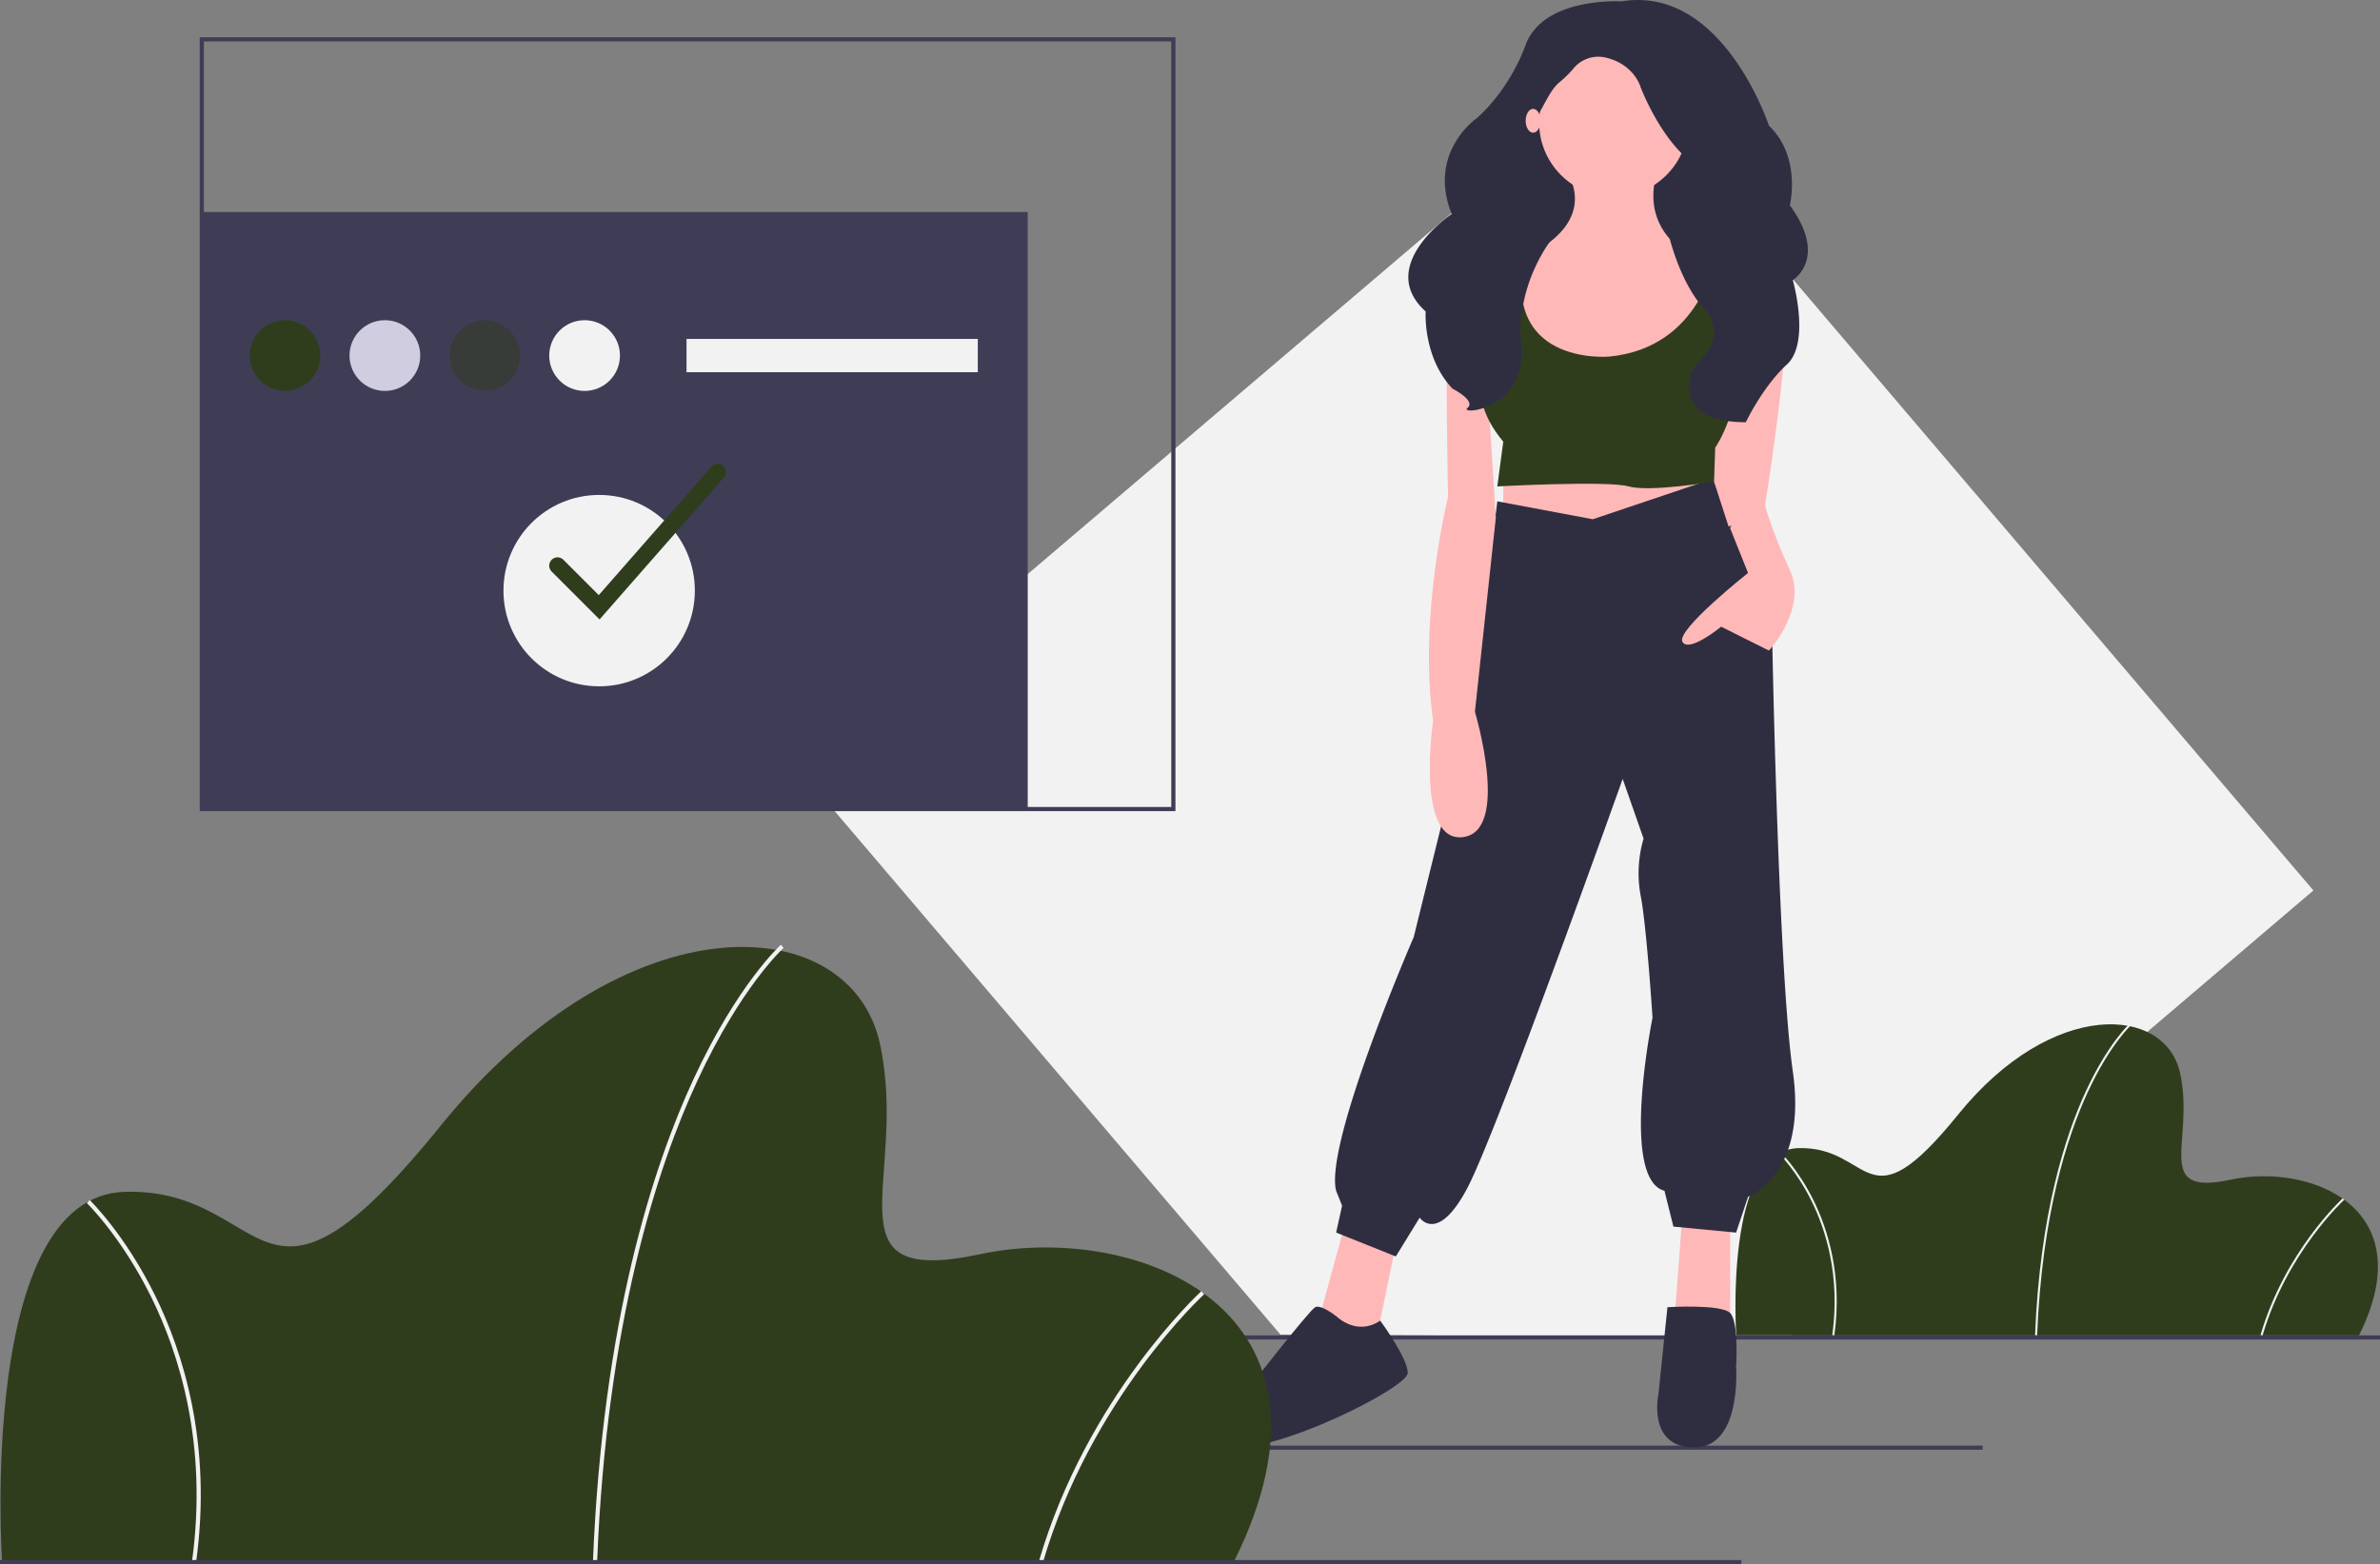 <svg id="a3f12c09-8e82-4948-a300-d3a23113d6dc" data-name="Layer 1" xmlns="http://www.w3.org/2000/svg" width="1144" height="751.924" viewBox="0 0 1144 751.924"><rect x="0" y="0" width="1144" height="751.924" fill="#808080" stroke="none"/><title>3333</title><polygon points="1111.983 428.056 904.837 604.443 859.514 643.032 732.687 642.258 624.449 641.6 615.459 641.547 593.494 615.748 506.164 513.186 462.326 461.696 449.145 446.22 439.61 435.019 418.361 410.063 383.958 369.662 418.802 339.995 452.079 311.657 475.999 291.291 777.168 34.846 1111.983 428.056" fill="#f2f2f2"/><rect x="97" y="101.924" width="397" height="287" fill="#3f3d56"/><rect x="579" y="694.924" width="374" height="2" fill="#3f3d56"/><path d="M1161.924,715.962H862.57s-6.068-88.997,29.834-90.008,31.857,39.442,76.861-16.181,99.616-52.589,106.695-19.721-13.653,59.163,24.272,51.072S1192.769,654.271,1161.924,715.962Z" transform="translate(-28 -74.038)" fill="#303d1d"/><path d="M1007.194,715.982l-1.01-.04c2.356-58.595,14.628-96.243,24.508-117.507,10.727-23.089,21.064-32.436,21.167-32.528l.672.756c-.102.091-10.318,9.345-20.959,32.278C1021.746,620.115,1009.541,657.608,1007.194,715.982Z" transform="translate(-28 -74.038)" fill="#f2f2f2"/><path d="M1115.538,716.103l-.971-.282c11.691-40.126,39.22-65.461,39.497-65.712l.679.749C1154.469,651.106,1127.145,676.262,1115.538,716.103Z" transform="translate(-28 -74.038)" fill="#f2f2f2"/><path d="M909.72,716.031l-1.002-.139c3.966-28.606-3.198-50.8-9.907-64.38-7.264-14.705-15.553-22.736-15.636-22.816l.7-.73c.084.08,8.501,8.235,15.843,23.098C906.489,664.772,913.721,687.171,909.72,716.031Z" transform="translate(-28 -74.038)" fill="#f2f2f2"/><rect x="43" y="641.924" width="1101" height="2" fill="#3f3d56"/><rect x="724.735" y="39.413" width="94.695" height="117.651" fill="#2f2e41"/><polygon points="646.54 588.213 633.627 635.561 655.149 651.343 660.888 647.039 670.931 598.257 646.54 588.213" fill="#ffb8b8"/><polygon points="808.669 583.909 804.365 641.3 831.626 641.3 831.626 588.213 808.669 583.909" fill="#ffb8b8"/><polygon points="722.583 220.912 722.583 255.346 775.67 263.955 821.582 245.303 812.974 223.781 722.583 220.912" fill="#ffb8b8"/><path d="M793.626,323.646l-45.913-8.609-11.478,93.26L707.54,524.514s-43.043,98.999-37.304,121.956l2.87,7.174-2.87,12.913,28.695,11.478,11.478-18.652s8.609,12.913,22.956-14.348S807.974,448.471,807.974,448.471l10.043,28.695a59.132,59.132,0,0,0-1.435,27.261c2.87,14.348,5.739,58.826,5.739,58.826s-15.782,77.478,5.739,83.217l4.304,17.217,30.13,2.87,5.739-17.217s28.695-10.043,21.522-60.26-10.043-215.216-10.043-215.216l-28.266-69.693Z" transform="translate(-28 -74.038)" fill="#2f2e41"/><path d="M670.236,706.73s-7.174-5.739-10.043-4.304-33,40.174-33,40.174-31.565,24.391-8.609,27.261,86.086-28.695,86.086-35.869-13.265-25.141-13.265-25.141S681.714,716.773,670.236,706.73Z" transform="translate(-28 -74.038)" fill="#2f2e41"/><path d="M829.496,702.425s25.826-1.604,30.13,2.785,2.87,25.911,2.87,25.911,2.87,38.739-20.087,38.739-17.217-25.826-17.217-25.826Z" transform="translate(-28 -74.038)" fill="#2f2e41"/><circle cx="775.67" cy="58.783" r="35.869" fill="#ffb8b8"/><path d="M779.996,155.06s20.087,24.391-20.087,43.043,28.695,96.13,28.695,96.13,80.347-30.13,73.173-88.956c0,0-48.782-8.609-37.304-48.782Z" transform="translate(-28 -74.038)" fill="#ffb8b8"/><path d="M758.474,196.668s-33-4.304-34.435,22.956,0,93.26,0,93.26-14.348,57.391-7.174,107.608c0,0-8.609,58.826,14.348,55.956s5.739-60.26,5.739-60.26l10.043-93.26-4.304-68.869,18.652-41.608Z" transform="translate(-28 -74.038)" fill="#ffb8b8"/><path d="M853.447,203.007s31.287-.599,32.722,22.357-10.043,93.26-10.043,93.26l-17.217,8.609-15.782-48.782Z" transform="translate(-28 -74.038)" fill="#ffb8b8"/><path d="M862.495,320.776l-2.87,7.174,8.609,21.522s-34.435,27.261-31.565,33,18.652-7.174,18.652-7.174l22.956,11.478s18.652-20.087,10.043-38.739-11.934-31.04-11.934-31.04S863.93,316.472,862.495,320.776Z" transform="translate(-28 -74.038)" fill="#ffb8b8"/><path d="M752.018,191.647l-4.304,47.347s-20.087,20.087,2.87,47.347l-2.87,21.522s53.087-2.87,63.13,0,41.06-2.31,41.06-2.31l.548-16.342s14.348-20.087,10.043-50.217,0-40.174,0-40.174l-10.043-1.435s-6.456,43.761-50.934,48.065c0,0-55.239,5.022-39.456-53.804Z" transform="translate(-28 -74.038)" fill="#303d1d"/><path d="M807.257,74.713s-37.304-2.313-45.913,20.885-23.674,35.376-23.674,35.376-23.731,16.496-11.866,45.944c0,0-36.917,24.808-12.526,46.846,0,0-1.435,22.037,12.913,37.116,0,0,11.478,5.799,7.174,9.279s28.695,1.16,25.826-30.157,16.5-53.376,16.5-53.376-18.652-40.603-10.043-54.521c5.227-8.45,7.471-14.752,11.81-18.399a54.432,54.432,0,0,0,6.698-6.537,15.455,15.455,0,0,1,16.644-5.191c12.913,3.48,15.782,13.918,15.782,13.918s9.326,24.937,25.108,36.536-12.196,31.896-12.196,31.896,4.863,23.898,17.497,38.046-3.641,26.481-4.584,28.067c-2.152,3.619-10.747,26.474,24.757,26.576,0,0,8.243-17.297,19.721-27.736s2.87-40.595,2.87-40.595,17.217-10.439-1.435-35.956c0,0,5.739-23.197-10.043-38.276C878.278,134.453,856.039,66.594,807.257,74.713Z" transform="translate(-28 -74.038)" fill="#2f2e41"/><ellipse cx="736.931" cy="58.065" rx="3.587" ry="5.739" fill="#ffb8b8"/><path d="M621,824.962H29s-12-176,59-178,63,78,152-32,197-104,211-39-27,117,48,101S682,702.962,621,824.962Z" transform="translate(-28 -74.038)" fill="#303d1d"/><path d="M315.007,825.002l-1.998-.08c4.66-115.877,28.928-190.329,48.466-232.381,21.214-45.661,41.656-64.145,41.86-64.327l1.329,1.495c-.201.18-20.405,18.48-41.449,63.832C343.785,635.415,319.649,709.561,315.007,825.002Z" transform="translate(-28 -74.038)" fill="#f2f2f2"/><path d="M529.267,825.241l-1.92-.559c23.119-79.354,77.562-129.455,78.109-129.952l1.344,1.48C606.257,696.704,552.222,746.451,529.267,825.241Z" transform="translate(-28 -74.038)" fill="#f2f2f2"/><path d="M122.243,825.099l-1.981-.275c7.844-56.57-6.325-100.461-19.592-127.318-14.366-29.08-30.757-44.963-30.921-45.12l1.384-1.443c.167.159,16.811,16.286,31.33,45.678C115.854,723.729,130.156,768.025,122.243,825.099Z" transform="translate(-28 -74.038)" fill="#f2f2f2"/><rect y="749.924" width="837" height="2" fill="#3f3d56"/><path d="M593,463.962H124v-372H593Zm-467-2H591v-368H126Z" transform="translate(-28 -74.038)" fill="#3f3d56"/><circle cx="137" cy="170.924" r="17" fill="#303d1d"/><circle cx="185" cy="170.924" r="17" fill="#d0cde1"/><circle cx="233" cy="170.924" r="17" fill="#303d1d" opacity="0.5"/><circle cx="281" cy="170.924" r="17" fill="#f2f2f2"/><rect x="330" y="162.924" width="140" height="16" fill="#f2f2f2"/><circle cx="288" cy="283.924" r="46" fill="#f2f2f2"/><path d="M316.191,371.81l-23.02-23.02a4,4,0,0,1,5.657-5.657l16.98,16.98,54.184-61.789a4,4,0,1,1,6.015,5.274Z" transform="translate(-28 -74.038)" fill="#303d1d"/></svg>